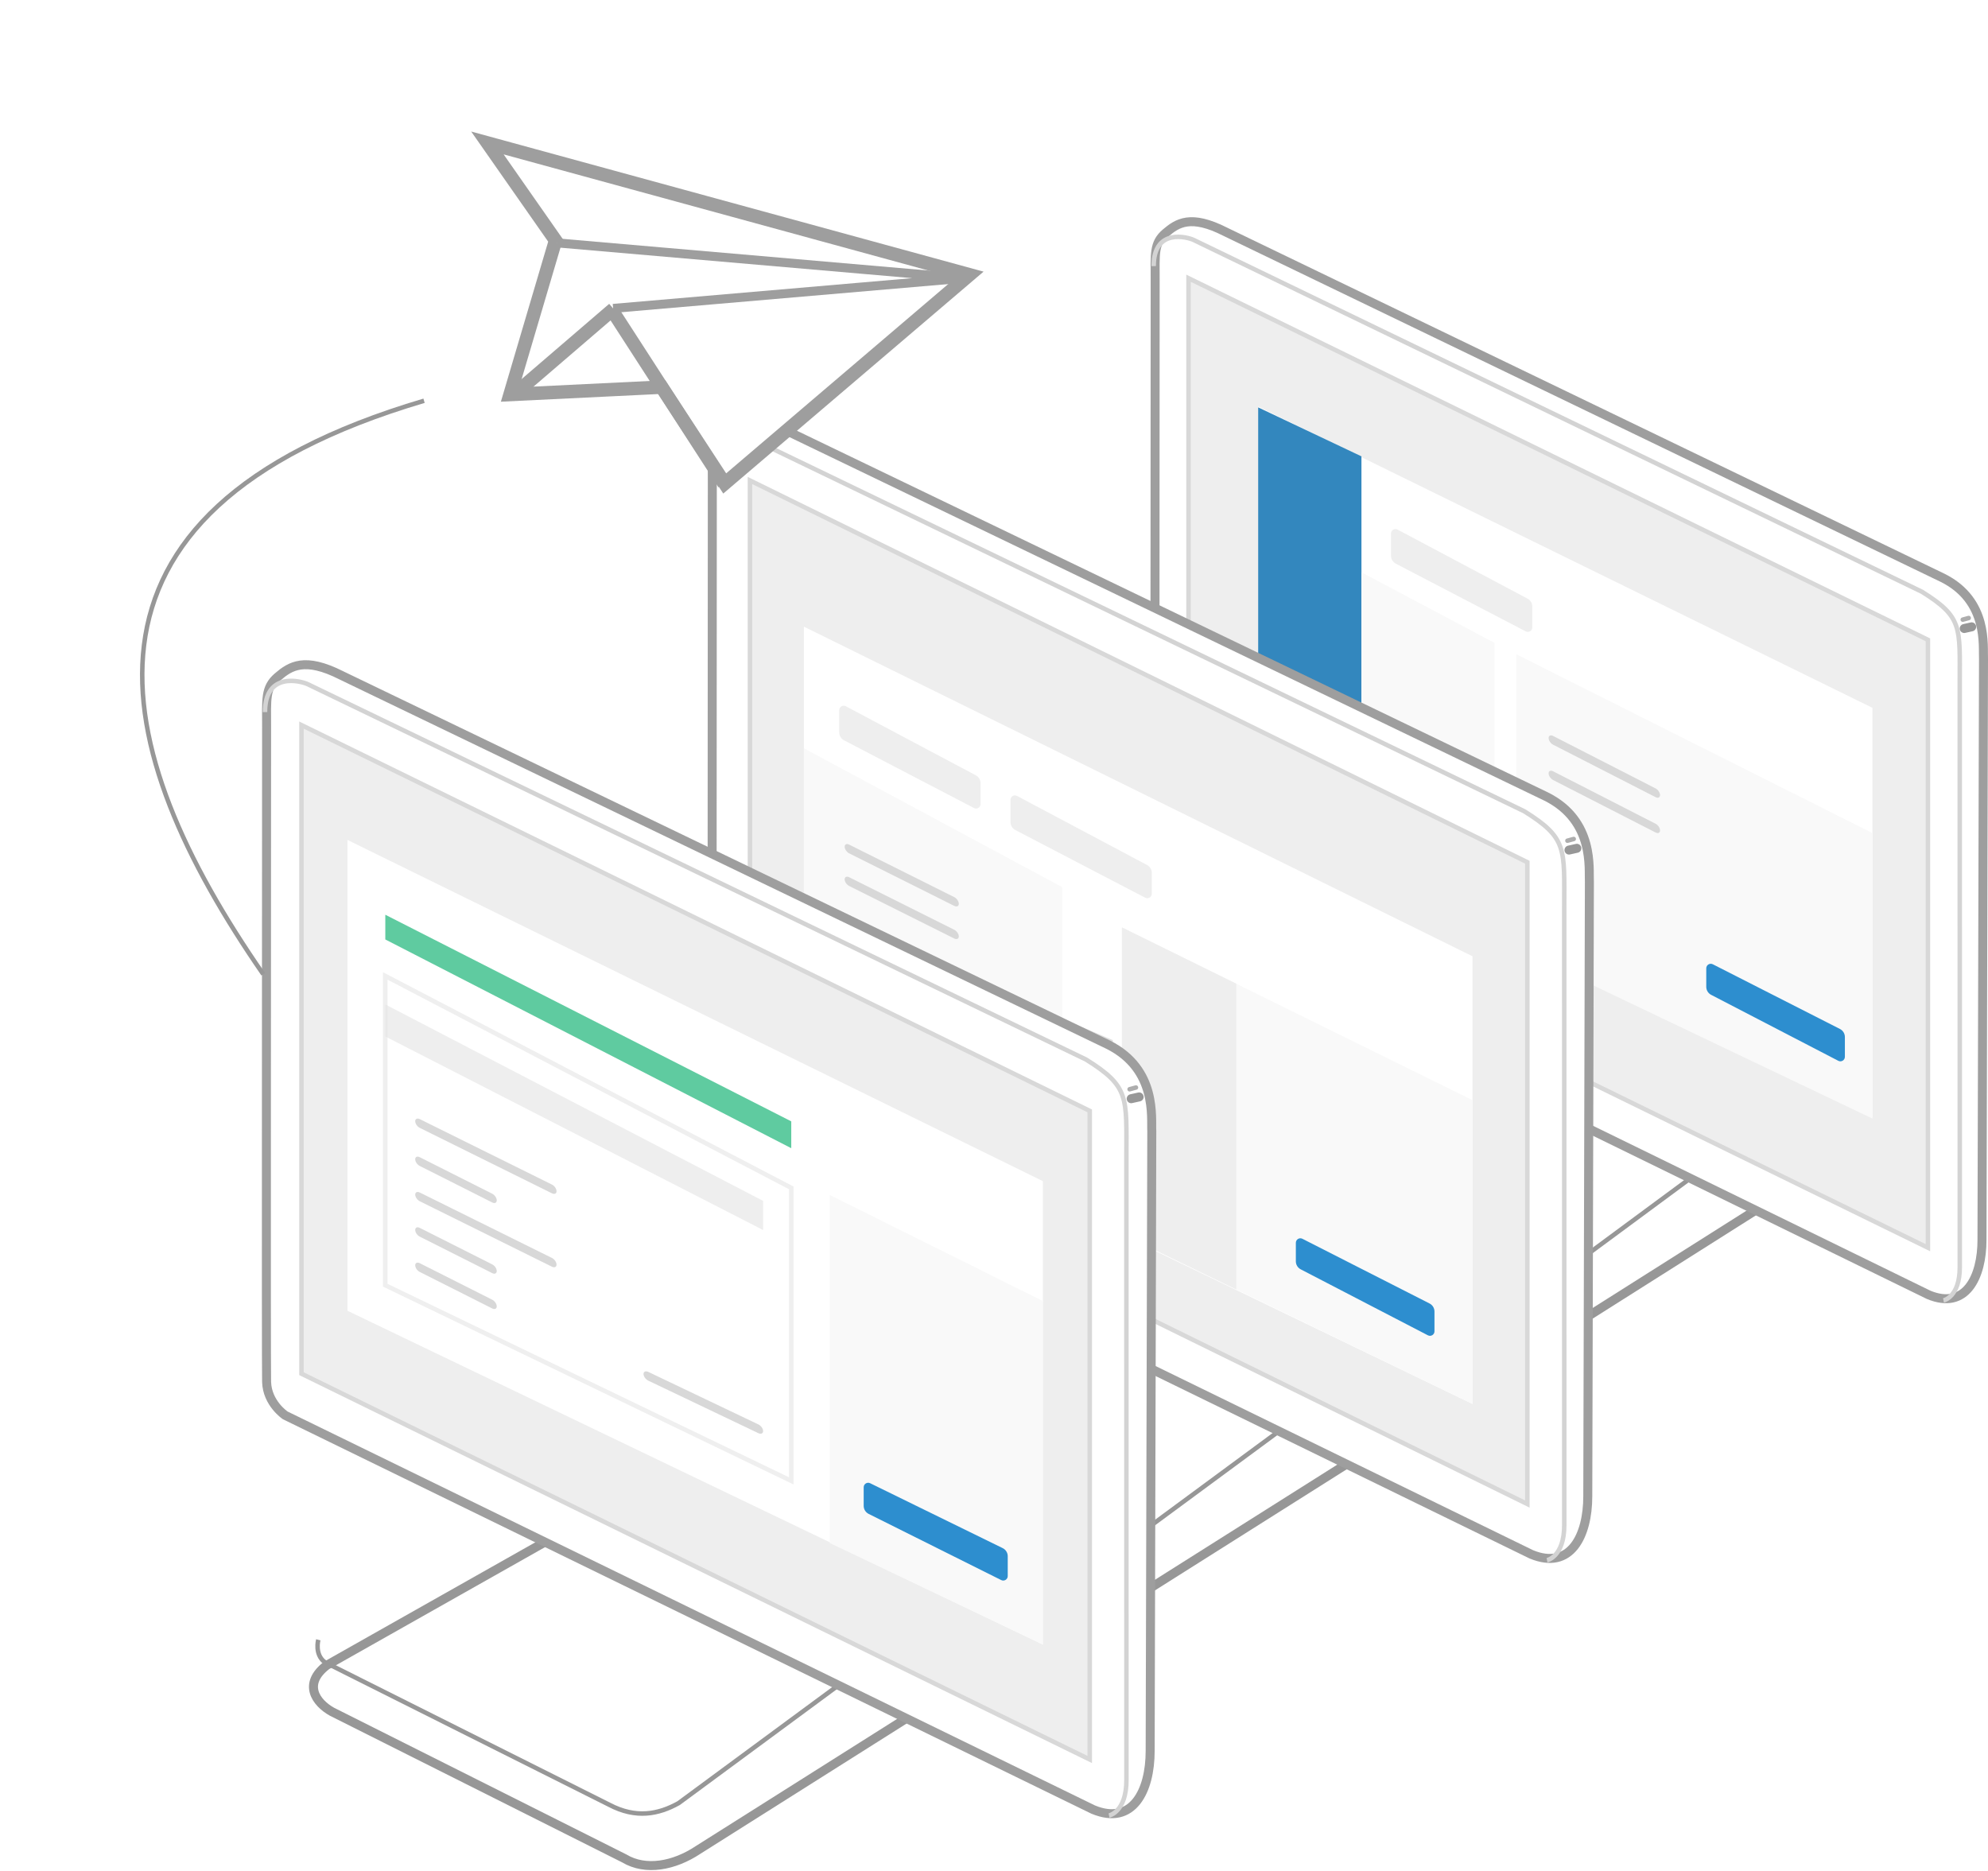 <svg width="442" height="416" viewBox="0 0 442 416" fill="none" xmlns="http://www.w3.org/2000/svg">
<g filter="url(#filter0_d)">
<path fill-rule="evenodd" clip-rule="evenodd" d="M397.141 249.409V254.688C397.141 254.688 397.697 258.009 394.919 259.188L346.582 289.769C341.631 293.064 335.702 294.199 331.257 291.527L270.465 260.966C266.997 259.045 264.353 255.1 269.354 251.267L324.358 220.141C324.358 220.141 328.525 217.54 336.581 222.07C344.637 226.601 397.141 249.409 397.141 249.409Z" fill="white"/>
<path fill-rule="evenodd" clip-rule="evenodd" d="M397.141 249.409V254.688C397.141 254.688 397.697 258.009 394.919 259.188L346.582 289.769C341.631 293.064 335.702 294.199 331.257 291.527L270.465 260.966C266.997 259.045 264.353 255.1 269.354 251.267L324.358 220.141C324.358 220.141 328.525 217.54 336.581 222.07C344.637 226.601 397.141 249.409 397.141 249.409Z" stroke="#979797" stroke-width="2"/>
</g>
<path d="M394.263 248.366L342.547 286.566C338.38 288.889 333.703 289.835 328.147 286.912L268.976 257.212C266.753 255.598 267.587 252.521 267.587 252.521" stroke="#979797"/>
<path fill-rule="evenodd" clip-rule="evenodd" d="M440.662 275.682L441 146.545C440.834 143.776 442.173 133.622 431.958 128.499L272.386 51.51C264.739 47.631 261.774 49.566 259.138 51.828C256.502 54.09 256.832 56.472 256.832 62.321C256.832 94.613 256.729 194.835 256.832 198.755C256.949 203.228 260.707 205.743 260.707 205.743L428.81 287.903C437.047 291.33 440.671 283.976 440.662 275.682Z" fill="white" stroke="#9E9E9E" stroke-width="2"/>
<path d="M256.501 59.173C256.501 50.604 264.079 52.729 265.397 53.357L427.32 131.582C436.387 137.238 435.724 139.386 435.717 151.922C435.717 151.922 435.722 238.482 435.725 281.761C435.726 288.435 432.106 289.142 432.106 289.142" stroke="#D3D3D3"/>
<path d="M438.365 139.376L436.717 139.745" stroke="#979797" stroke-width="2" stroke-linecap="round"/>
<path opacity="0.787" d="M437.706 137.414L436.388 137.775" stroke="#979797" stroke-linecap="round"/>
<path d="M428.64 277.417V142.261L264.25 61.861V197.017L428.64 277.417Z" fill="#EEEEEE" stroke="#D8D8D8"/>
<path fill-rule="evenodd" clip-rule="evenodd" d="M279.734 182.831V90.384L416.307 157.381V248.366L279.734 182.831Z" fill="white"/>
<path fill-rule="evenodd" clip-rule="evenodd" d="M279.733 182.83V90.579L302.696 101.469L302.696 194.519L279.733 182.83Z" fill="#3387BE"/>
<path fill-rule="evenodd" clip-rule="evenodd" d="M302.697 127.247V194.325L332.308 208.513V142.959L302.697 127.247Z" fill="#F9F9F9"/>
<path fill-rule="evenodd" clip-rule="evenodd" d="M337.142 145.487V210.943L416.306 248.712V185.231L337.142 145.487Z" fill="#F9F9F9"/>
<path fill-rule="evenodd" clip-rule="evenodd" d="M380.814 214.402C380.148 214.064 379.36 214.547 379.36 215.294V219.42C379.36 220.167 379.776 220.851 380.439 221.195L408.719 235.868C409.385 236.214 410.18 235.731 410.18 234.981V230.573C410.18 229.82 409.757 229.132 409.087 228.79L380.814 214.402Z" fill="#2D8ECF"/>
<path fill-rule="evenodd" clip-rule="evenodd" d="M310.729 117.754C310.063 117.4 309.26 117.883 309.26 118.637V123.554C309.26 124.299 309.675 124.983 310.336 125.327L339.222 140.383C339.888 140.73 340.684 140.247 340.684 139.496V134.869C340.684 134.13 340.276 133.45 339.622 133.103L310.729 117.754Z" fill="#EEEEEE"/>
<path fill-rule="evenodd" clip-rule="evenodd" d="M345.297 163.629L368.101 175.306C368.645 175.585 369.087 176.243 369.087 176.783C369.087 177.321 368.647 177.53 368.101 177.251L345.297 165.574C344.752 165.295 344.311 164.637 344.311 164.096C344.311 163.559 344.751 163.349 345.297 163.629Z" fill="#D8D8D8"/>
<path fill-rule="evenodd" clip-rule="evenodd" d="M345.297 171.485L368.101 183.162C368.645 183.441 369.087 184.099 369.087 184.639C369.087 185.177 368.647 185.386 368.101 185.107L345.297 173.43C344.752 173.151 344.311 172.493 344.311 171.952C344.311 171.415 344.751 171.205 345.297 171.485Z" fill="#D8D8D8"/>
<g filter="url(#filter1_d)">
<path fill-rule="evenodd" clip-rule="evenodd" d="M306.937 304.916V310.496C306.937 310.496 307.525 314.006 304.584 315.252L253.403 347.575C248.162 351.057 241.884 352.256 237.178 349.432L172.809 317.131C169.137 315.101 166.338 310.931 171.632 306.88L229.872 273.982C229.872 273.982 234.284 271.233 242.814 276.021C251.344 280.81 306.937 304.916 306.937 304.916Z" fill="white"/>
<path fill-rule="evenodd" clip-rule="evenodd" d="M306.937 304.916V310.496C306.937 310.496 307.525 314.006 304.584 315.252L253.403 347.575C248.162 351.057 241.884 352.256 237.178 349.432L172.809 317.131C169.137 315.101 166.338 310.931 171.632 306.88L229.872 273.982C229.872 273.982 234.284 271.233 242.814 276.021C251.344 280.81 306.937 304.916 306.937 304.916Z" stroke="#979797" stroke-width="2"/>
</g>
<path d="M303.889 303.814L249.131 344.189C244.719 346.644 239.767 347.644 233.884 344.554L171.232 313.163C168.879 311.458 169.761 308.206 169.761 308.206" stroke="#979797"/>
<path fill-rule="evenodd" clip-rule="evenodd" d="M353.017 332.685L353.375 196.197C353.2 193.27 354.617 182.537 343.801 177.123L174.842 95.751C166.746 91.651 163.606 93.696 160.815 96.087C158.025 98.478 158.373 100.996 158.373 107.178C158.373 141.308 158.265 247.235 158.373 251.379C158.498 256.106 162.477 258.765 162.477 258.765L340.468 345.602C349.189 349.224 353.027 341.451 353.017 332.685Z" fill="white" stroke="#9E9E9E" stroke-width="2"/>
<path d="M158.023 103.849C158.023 94.793 166.046 97.039 167.441 97.702L338.889 180.38C348.49 186.359 347.788 188.629 347.78 201.879C347.78 201.879 347.786 293.366 347.789 339.11C347.79 346.163 343.957 346.911 343.957 346.911" stroke="#D3D3D3"/>
<path d="M350.585 188.618L348.841 189.008" stroke="#979797" stroke-width="2" stroke-linecap="round"/>
<path opacity="0.787" d="M349.888 186.545L348.492 186.927" stroke="#979797" stroke-linecap="round"/>
<path d="M339.582 334.416V191.711L166.742 106.832V249.537L339.582 334.416Z" fill="#EEEEEE" stroke="#D8D8D8"/>
<path fill-rule="evenodd" clip-rule="evenodd" d="M178.732 240.468V139.333L327.391 212.627V312.164L178.732 240.468Z" fill="white"/>
<path fill-rule="evenodd" clip-rule="evenodd" d="M178.732 166.377V239.869L236.168 268.133V197.252L178.732 166.377Z" fill="#F9F9F9"/>
<path fill-rule="evenodd" clip-rule="evenodd" d="M249.448 206.202V274.387L327.391 312.164V244.618L249.448 206.202Z" fill="#F9F9F9"/>
<path fill-rule="evenodd" clip-rule="evenodd" d="M249.448 206.202V274.387L274.869 286.708L274.869 219.247L274.869 218.716L249.448 206.202Z" fill="#EEEEEE"/>
<path fill-rule="evenodd" clip-rule="evenodd" d="M238.421 227.443V233.999L247.43 237.609V231.276L238.421 227.443Z" fill="#DEDEDE"/>
<path fill-rule="evenodd" clip-rule="evenodd" d="M238.421 237.609V244.165L247.43 247.776V242.422V241.443L238.421 237.609Z" fill="#DEDEDE"/>
<path fill-rule="evenodd" clip-rule="evenodd" d="M226.129 176.976C225.463 176.622 224.66 177.105 224.66 177.859V182.776C224.66 183.521 225.074 184.205 225.735 184.549L254.621 199.605C255.287 199.952 256.083 199.469 256.083 198.719V194.092C256.083 193.352 255.675 192.672 255.022 192.325L226.129 176.976Z" fill="#EEEEEE"/>
<path fill-rule="evenodd" clip-rule="evenodd" d="M188.057 157.033C187.391 156.68 186.588 157.162 186.588 157.917V162.834C186.588 163.579 187.002 164.263 187.663 164.607L216.55 179.663C217.215 180.01 218.012 179.527 218.012 178.776V174.149C218.012 173.409 217.603 172.73 216.95 172.383L188.057 157.033Z" fill="#EEEEEE"/>
<path fill-rule="evenodd" clip-rule="evenodd" d="M188.807 187.801L212.167 199.478C212.725 199.757 213.177 200.415 213.177 200.956C213.177 201.493 212.726 201.703 212.167 201.423L188.807 189.746C188.249 189.467 187.796 188.809 187.796 188.268C187.796 187.731 188.248 187.522 188.807 187.801Z" fill="#D8D8D8"/>
<path fill-rule="evenodd" clip-rule="evenodd" d="M188.807 195.053L212.167 206.73C212.725 207.009 213.177 207.666 213.177 208.207C213.177 208.744 212.726 208.954 212.167 208.675L188.807 196.998C188.249 196.719 187.796 196.061 187.796 195.52C187.796 194.983 188.248 194.773 188.807 195.053Z" fill="#D8D8D8"/>
<path fill-rule="evenodd" clip-rule="evenodd" d="M289.565 275.437C288.9 275.098 288.112 275.582 288.112 276.328V280.455C288.112 281.201 288.528 281.886 289.19 282.23L317.471 296.903C318.136 297.248 318.931 296.765 318.931 296.015V291.608C318.931 290.855 318.509 290.166 317.838 289.825L289.565 275.437Z" fill="#2D8ECF"/>
<g filter="url(#filter2_d)">
<path fill-rule="evenodd" clip-rule="evenodd" d="M209.212 361.285V366.917C209.212 366.917 209.806 370.46 206.837 371.717L155.183 404.343C149.892 407.858 143.556 409.069 138.807 406.218L73.842 373.614C70.136 371.565 67.311 367.357 72.654 363.267L131.433 330.061C131.433 330.061 135.886 327.286 144.495 332.12C153.104 336.953 209.212 361.285 209.212 361.285Z" fill="white"/>
<path fill-rule="evenodd" clip-rule="evenodd" d="M209.212 361.285V366.917C209.212 366.917 209.806 370.46 206.837 371.717L155.183 404.343C149.892 407.858 143.556 409.069 138.807 406.218L73.842 373.614C70.136 371.565 67.311 367.357 72.654 363.267L131.433 330.061C131.433 330.061 135.886 327.286 144.495 332.12C153.104 336.953 209.212 361.285 209.212 361.285Z" stroke="#979797" stroke-width="2"/>
</g>
<path d="M206.137 360.172L150.872 400.925C146.419 403.404 141.421 404.413 135.484 401.294L72.252 369.609C69.877 367.888 70.767 364.605 70.767 364.605" stroke="#979797"/>
<path fill-rule="evenodd" clip-rule="evenodd" d="M255.72 389.314L256.082 251.547C255.904 248.593 257.335 237.76 246.419 232.295L75.896 150.161C67.724 146.022 64.555 148.087 61.739 150.5C58.922 152.914 59.274 155.455 59.274 161.694C59.274 196.144 59.164 303.064 59.274 307.246C59.4 312.018 63.416 314.702 63.416 314.702L243.055 402.352C251.857 406.008 255.73 398.162 255.72 389.314Z" fill="white" stroke="#9E9E9E" stroke-width="2"/>
<path d="M58.92 158.334C58.92 149.193 67.017 151.46 68.426 152.13L241.461 235.583C251.151 241.617 250.443 243.908 250.434 257.283C250.434 257.283 250.441 349.627 250.444 395.799C250.444 402.919 246.576 403.673 246.576 403.673" stroke="#D3D3D3"/>
<path d="M253.265 243.898L251.504 244.292" stroke="#979797" stroke-width="2" stroke-linecap="round"/>
<path opacity="0.787" d="M252.562 241.806L251.153 242.191" stroke="#979797" stroke-linecap="round"/>
<path d="M242.288 391.216V247L67.033 161.223V305.439L242.288 391.216Z" fill="#EEEEEE" stroke="#D8D8D8"/>
<path fill-rule="evenodd" clip-rule="evenodd" d="M77.254 291.445V186.756L231.864 262.625V365.659L124.089 313.926L77.254 291.445Z" fill="white"/>
<path fill-rule="evenodd" clip-rule="evenodd" d="M85.668 223.331V230.453L169.666 273.488V267.012L85.668 223.331Z" fill="#EEEEEE"/>
<path opacity="0.593" fill-rule="evenodd" clip-rule="evenodd" d="M85.656 216.994V285.765L175.924 329.268V264.12L85.656 216.994Z" stroke="#E3E3E3"/>
<path fill-rule="evenodd" clip-rule="evenodd" d="M184.504 265.709V343.092L231.864 365.659V289.279L184.504 265.709Z" fill="#F9F9F9"/>
<path fill-rule="evenodd" clip-rule="evenodd" d="M193.466 329.79C192.801 329.465 192.026 329.948 192.026 330.688V334.821C192.026 335.579 192.454 336.272 193.133 336.61L222.608 351.326C223.272 351.658 224.054 351.175 224.054 350.432V346.016C224.054 345.253 223.619 344.556 222.934 344.22L193.466 329.79Z" fill="#2D8ECF"/>
<path fill-rule="evenodd" clip-rule="evenodd" d="M85.668 203.389V208.885L175.924 255.299V249.331L85.668 203.389Z" fill="#5FCBA0"/>
<path fill-rule="evenodd" clip-rule="evenodd" d="M93.316 280.863L109.444 288.99C109.996 289.268 110.444 289.926 110.444 290.467C110.444 291.004 109.996 291.213 109.444 290.935L93.316 282.808C92.763 282.53 92.315 281.873 92.315 281.332C92.315 280.795 92.763 280.585 93.316 280.863Z" fill="#D8D8D8"/>
<path fill-rule="evenodd" clip-rule="evenodd" d="M93.343 265.154L122.711 279.7C123.279 279.981 123.739 280.64 123.739 281.181C123.739 281.718 123.283 281.928 122.711 281.645L93.343 267.1C92.775 266.819 92.315 266.159 92.315 265.618C92.315 265.081 92.771 264.872 93.343 265.154Z" fill="#D8D8D8"/>
<path fill-rule="evenodd" clip-rule="evenodd" d="M93.316 273.007L109.444 281.134C109.996 281.412 110.444 282.07 110.444 282.611C110.444 283.148 109.996 283.357 109.444 283.079L93.316 274.953C92.763 274.674 92.315 274.017 92.315 273.476C92.315 272.939 92.763 272.729 93.316 273.007Z" fill="#D8D8D8"/>
<path fill-rule="evenodd" clip-rule="evenodd" d="M93.343 248.838L122.711 263.383C123.279 263.664 123.739 264.324 123.739 264.865C123.739 265.402 123.283 265.611 122.711 265.328L93.343 250.783C92.775 250.502 92.315 249.843 92.315 249.302C92.315 248.765 92.771 248.555 93.343 248.838Z" fill="#D8D8D8"/>
<path fill-rule="evenodd" clip-rule="evenodd" d="M93.316 257.295L109.444 265.422C109.996 265.7 110.444 266.358 110.444 266.899C110.444 267.436 109.996 267.646 109.444 267.367L93.316 259.241C92.763 258.962 92.315 258.305 92.315 257.764C92.315 257.227 92.763 257.017 93.316 257.295Z" fill="#D8D8D8"/>
<path fill-rule="evenodd" clip-rule="evenodd" d="M144.136 305.036L168.608 316.713C169.193 316.992 169.667 317.65 169.667 318.191C169.667 318.728 169.194 318.938 168.608 318.659L144.136 306.982C143.551 306.703 143.077 306.045 143.077 305.504C143.077 304.967 143.55 304.757 144.136 305.036Z" fill="#D8D8D8"/>
<path d="M58.527 216.609C23.95 166.659 10.515 113.896 94.28 89.106" stroke="#979797"/>
<path fill-rule="evenodd" clip-rule="evenodd" d="M108.368 31.785L123.522 53.462L113.399 87.717L147.119 86.078L161.129 107.496L215.551 61.095L108.368 31.785Z" fill="white" stroke="#9E9E9E" stroke-width="3"/>
<path d="M160.998 107.541L136.079 68.986L113.939 88.008" stroke="#9E9E9E" stroke-width="3"/>
<path fill-rule="evenodd" clip-rule="evenodd" d="M123.795 53.998L214.449 61.848L136.315 68.573" fill="white"/>
<path d="M123.795 53.998L214.449 61.848L136.315 68.573" stroke="#9E9E9E" stroke-width="2"/>
<defs>
<filter id="filter0_d" x="265.585" y="218.398" width="132.601" height="82.618" filterUnits="userSpaceOnUse" color-interpolation-filters="sRGB">
<feFlood flood-opacity="0" result="BackgroundImageFix"/>
<feColorMatrix in="SourceAlpha" type="matrix" values="0 0 0 0 0 0 0 0 0 0 0 0 0 0 0 0 0 0 127 0"/>
<feOffset dy="7"/>
<feColorMatrix type="matrix" values="0 0 0 0 0.592 0 0 0 0 0.592 0 0 0 0 0.592 0 0 0 0.251 0"/>
<feBlend mode="normal" in2="BackgroundImageFix" result="effect1_dropShadow"/>
<feBlend mode="normal" in="SourceGraphic" in2="effect1_dropShadow" result="shape"/>
</filter>
<filter id="filter1_d" x="167.702" y="272.197" width="140.283" height="86.809" filterUnits="userSpaceOnUse" color-interpolation-filters="sRGB">
<feFlood flood-opacity="0" result="BackgroundImageFix"/>
<feColorMatrix in="SourceAlpha" type="matrix" values="0 0 0 0 0 0 0 0 0 0 0 0 0 0 0 0 0 0 127 0"/>
<feOffset dy="7"/>
<feColorMatrix type="matrix" values="0 0 0 0 0.592 0 0 0 0 0.592 0 0 0 0 0.592 0 0 0 0.251 0"/>
<feBlend mode="normal" in2="BackgroundImageFix" result="effect1_dropShadow"/>
<feBlend mode="normal" in="SourceGraphic" in2="effect1_dropShadow" result="shape"/>
</filter>
<filter id="filter2_d" x="68.697" y="328.269" width="141.564" height="87.538" filterUnits="userSpaceOnUse" color-interpolation-filters="sRGB">
<feFlood flood-opacity="0" result="BackgroundImageFix"/>
<feColorMatrix in="SourceAlpha" type="matrix" values="0 0 0 0 0 0 0 0 0 0 0 0 0 0 0 0 0 0 127 0"/>
<feOffset dy="7"/>
<feColorMatrix type="matrix" values="0 0 0 0 0.592 0 0 0 0 0.592 0 0 0 0 0.592 0 0 0 0.251 0"/>
<feBlend mode="normal" in2="BackgroundImageFix" result="effect1_dropShadow"/>
<feBlend mode="normal" in="SourceGraphic" in2="effect1_dropShadow" result="shape"/>
</filter>
</defs>
</svg>
